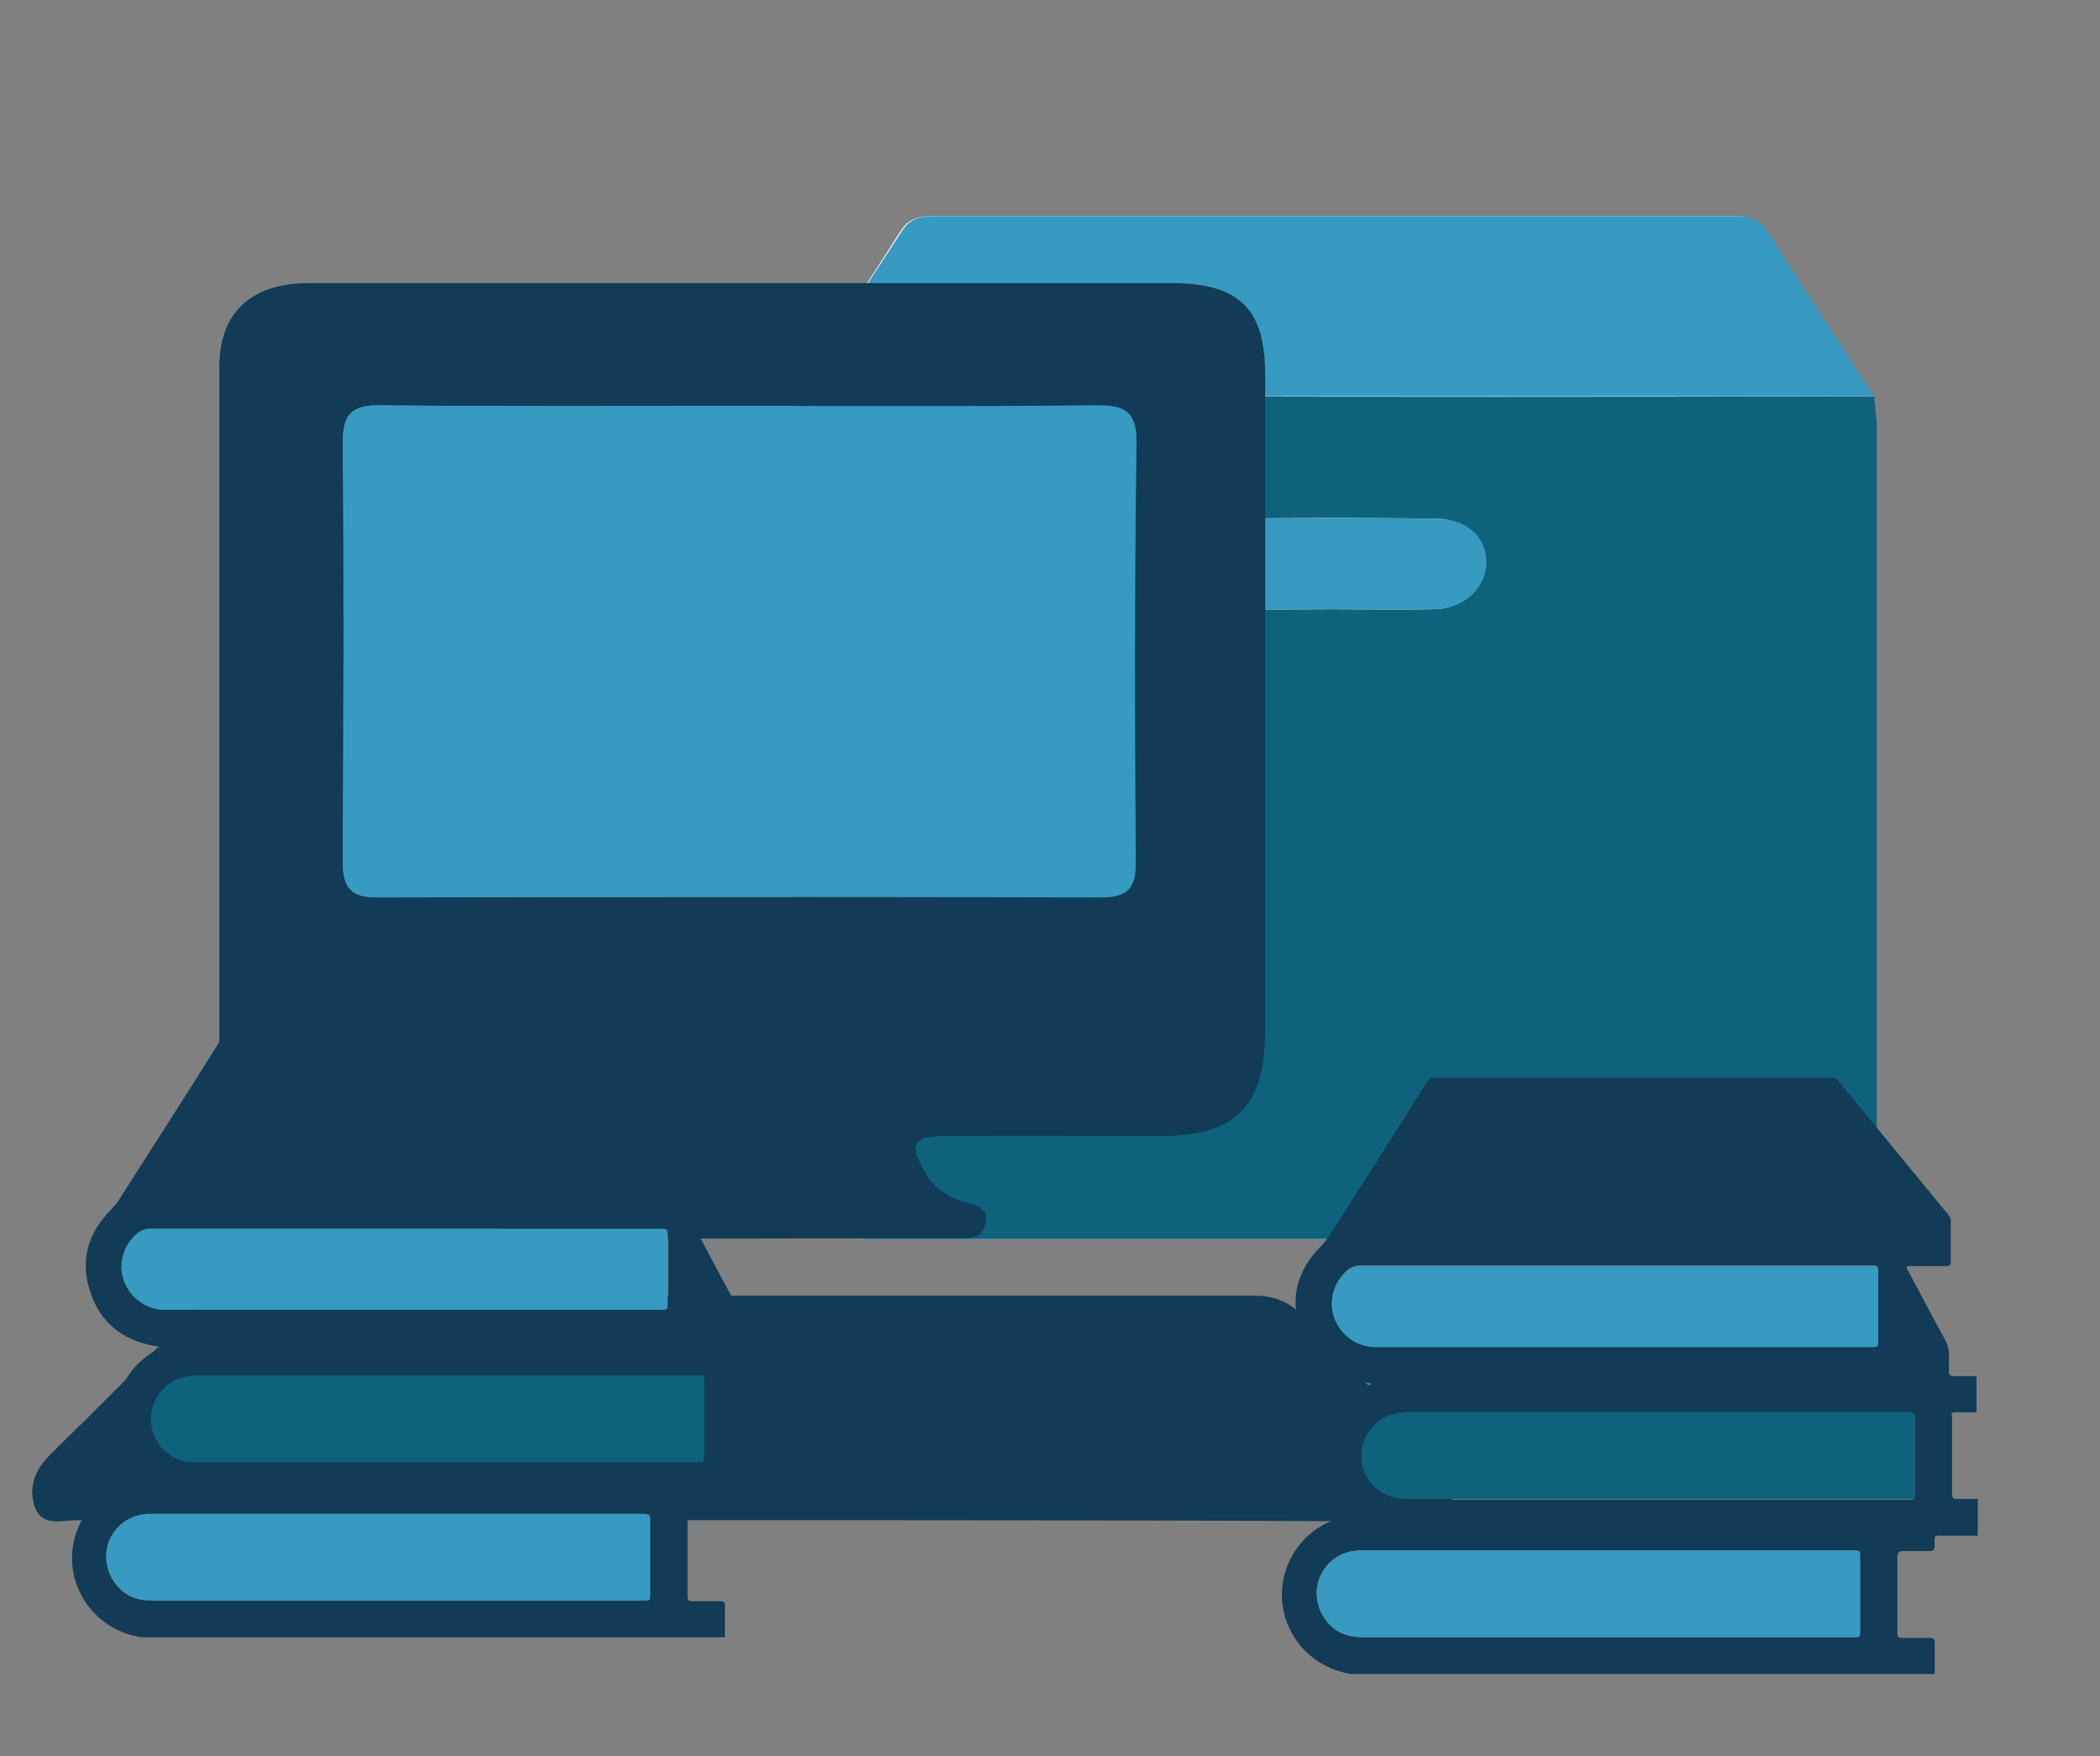<?xml version="1.0" encoding="utf-8"?>
<!-- Generator: Adobe Illustrator 24.0.1, SVG Export Plug-In . SVG Version: 6.00 Build 0)  -->
<svg version="1.1" id="Layer_1" xmlns="http://www.w3.org/2000/svg" xmlns:xlink="http://www.w3.org/1999/xlink" x="0px" y="0px"
	 viewBox="0 0 326.5 273" style="enable-background:new 0 0 326.5 273;" xml:space="preserve">
<rect x="0" y="0" width="326.5" height="273" fill="#808080" stroke="none"/>
<style type="text/css">
	.st0{fill:#FEFEFE;}
	.st1{fill:#0F627C;}
	.st2{fill:#369AC1;}
	.st3{fill:#113B56;}
</style>
<g id="AQW3BW_1_">
	<g>
		<path class="st0" d="M123.4,61.6c-0.1,1.5-0.4,2.9-0.4,4.4c0,38.1,0,76.2,0,114.3c0,9.1,3.2,12.3,12.2,12.3c47.9,0,95.9,0,143.8,0
			c9.8,0,12.7-3,12.7-12.8c0-37.8,0-75.6,0-113.3c0-1.6-0.2-3.3-0.4-4.9c-5.6-8.6-11.2-17.2-16.8-25.8c-1.1-1.7-2.6-2.2-4.6-2.2
			c-41.7,0-83.4,0-125.2,0c-2,0-3.5,0.5-4.6,2.2C134.6,44.4,129,53,123.4,61.6z"/>
		<path class="st1" d="M291.4,61.6c0.1,1.6,0.4,3.3,0.4,4.9c0,37.8,0,75.6,0,113.3c0,9.8-3,12.8-12.7,12.8c-47.9,0-95.9,0-143.8,0
			c-9.1,0-12.2-3.2-12.2-12.3c0-38.1,0-76.2,0-114.3c0-1.5,0.2-2.9,0.4-4.4c16.9,0,33.9,0,50.8,0C213.3,61.7,252.3,61.7,291.4,61.6z
			 M207,94.7c5.3,0,10.6,0.1,15.9,0c4.8-0.1,8.2-3.6,8-7.7c-0.2-3.8-3.3-6.4-8-6.4c-10.3-0.1-20.6-0.1-30.9,0c-5,0-8.2,2.7-8.3,6.6
			c-0.1,4.1,3.4,7.4,8.2,7.5C197.1,94.8,202,94.7,207,94.7z"/>
		<path class="st2" d="M291.4,61.6c-39,0-78.1,0-117.1,0c-16.9,0-33.9,0-50.8,0c5.6-8.6,11.2-17.2,16.8-25.8
			c1.1-1.7,2.6-2.2,4.6-2.2c41.7,0,83.4,0,125.2,0c2,0,3.5,0.5,4.6,2.2C280.1,44.4,285.8,53,291.4,61.6z"/>
		<path class="st2" d="M207,94.7c-5,0-10,0.1-14.9,0c-4.9-0.1-8.3-3.4-8.2-7.5c0.1-4,3.3-6.6,8.3-6.6c10.3,0,20.6-0.1,30.9,0
			c4.7,0,7.8,2.6,8,6.4c0.2,4.1-3.2,7.6-8,7.7C217.6,94.8,212.3,94.7,207,94.7z"/>
	</g>
</g>
<g id="UDifFS.tif">
	<g>
		<path class="st3" d="M182,44c-22.1,0-44.1,0-66.2,0c-22.6,0-45.1,0-67.7,0c-9.1,0-14,4.6-14,13.1c0,35.3,0,70.7,0,106
			c0,8.6,5,13.5,13.7,13.5c11.3,0.1,22.6-0.1,33.8,0.1c2.1,0,5.3-1.6,6.1,1.4c0.7,2.7-1.7,4.9-3.7,6.6c-0.9,0.7-2,1.2-3,1.8
			c-1.7,1-4.1,1.9-3.6,4.2c0.6,2.6,3.2,1.8,5.1,1.8c13.8,0.1,27.5,0,41.3,0c8.1,0,16.3,0,24.4,0c1.9,0,4.4,0.3,5-2.2
			c0.7-2.8-1.9-3-3.7-3.6c-2.5-0.8-4.4-2.2-5.7-4.5c-2.5-4.3-1.9-5.6,3-5.6c11.1-0.1,22.2,0,33.3,0c12,0,16.6-4.5,16.6-16.5
			c0-33.9,0-67.7,0-101.5C196.8,48,192.7,44,182,44z M176.6,134c0,4-1.2,5.5-5.4,5.5c-37.5-0.1-75-0.1-112.4,0
			c-4.1,0-5.5-1.3-5.5-5.5c0.1-21.7,0.2-43.4,0-65.2c0-4.3,1.2-5.8,5.7-5.8c18.7,0.2,37.5,0.1,56.2,0.1c18.6,0,37.1,0.1,55.7-0.1
			c4.3,0,5.8,1.3,5.8,5.7C176.4,90.6,176.4,112.3,176.6,134z"/>
		<path class="st2" d="M176.6,134c0,4-1.2,5.5-5.4,5.5c-37.5-0.1-75-0.1-112.4,0c-4.1,0-5.5-1.3-5.5-5.5c0.1-21.7,0.2-43.4,0-65.2
			c0-4.3,1.2-5.8,5.7-5.8c18.7,0.2,37.5,0.1,56.2,0.1c18.6,0,37.1,0.1,55.7-0.1c4.3,0,5.8,1.3,5.8,5.7
			C176.4,90.6,176.4,112.3,176.6,134z"/>
		<path class="st3" d="M114.9,236.3c-34.3,0-68.7,0-103,0c-2.3,0-5.4,1.1-6.5-2.1c-1-3,0-5.7,2.4-8.1c7.4-7.2,14.6-14.5,21.8-21.8
			c2-2.1,4.2-2.9,7.1-2.9c52.8,0,105.5,0,158.3,0c3,0,5.4,0.9,7.5,3.1c6.9,7.4,13.9,14.7,20.9,22c1.6,1.7,2.3,3.5,2.3,5.8
			c0,2.6-1.1,4.1-3.8,4.1c-1.7,0-3.3,0-5,0.1C183,236.3,148.9,236.3,114.9,236.3z"/>
	</g>
</g>
<g id="DEVYAB.tif">
	<g>
		<path class="st3" d="M304,219.5c1.1,0,2.2,0.1,3.3,0v-5.6c-1.2,0-2.4,0-3.6,0c-0.5,0-0.7-0.2-0.7-0.7c0-1,0-2,0-2.9
			c0-0.6-0.2-1.1-0.4-1.7c-2-3.6-3.9-7.3-5.9-11c-0.4-0.7-0.4-0.8,0.5-0.8c1.8,0,3.5,0,5.3,0c0.6,0,0.9-0.2,0.8-0.8c0-2,0-4.1,0-6.1
			c0-0.4-0.1-0.7-0.4-1.1c-5.7-6.9-11.4-13.9-17.1-20.8c-0.3-0.4-0.6-0.5-1.1-0.5c-20.6,0-41.1,0-61.7,0c-0.7,0-1,0.4-1.2,0.8
			c-5,8-10.1,15.9-15.2,23.9c-0.3,0.5-0.8,1-1.2,1.5c-3.6,3.6-4.9,7.9-3.3,12.7c1.5,4.8,5,7.6,9.9,8.5c0.4,0.1,0.7,0,1.2,0.2
			c-3.9,2-6.4,5.1-7,9.4c-0.7,4.3,0.8,8,4,11c-0.4,0.3-0.8,0.2-1.1,0.3c-5.6,1.1-9.7,6.2-9.8,11.9c-0.1,5.5,3.7,11.1,10.2,12.4
			c0.1,0,0.3,0.1,0.4,0.1h90.9c0-1.7,0-3.3,0-5c0-0.5-0.3-0.6-0.8-0.6h-4.1c-0.8,0-0.9-0.1-0.9-0.9c0-3.9,0-7.8,0-11.7
			c0-0.7,0.2-0.9,0.9-0.9c1.3,0,2.7,0,4,0c0.6,0,0.9-0.2,0.9-0.8c0-1.8-0.3-1.6,1.6-1.6c1.7,0,3.4,0,5.1,0V233c-1.1,0-2.2,0-3.3,0
			c-0.5,0-0.7-0.2-0.7-0.7c0-4,0-8.1,0-12.1C303.3,219.7,303.5,219.5,304,219.5z M207.5,204.9c-1-2.6-0.2-5.5,1.9-7.4
			c0.6-0.5,1.3-0.8,2.1-0.8c13.2,0,26.4,0,39.6,0h39.7c1.2,0,1.2,0,1.2,1.2v10.5c0,0.8,0,0.9-0.9,0.9c-25.8,0-51.5,0-77.3,0
			C211,209.3,208.5,207.6,207.5,204.9z M289.2,253.4c0,1.1,0,1.1-1.1,1.1h-21.6c-18.2,0-36.3,0-54.5,0c-1.9,0-3.7-0.4-5.1-1.8
			c-2-1.9-2.7-4.8-1.8-7.3c1-2.6,3.3-4.3,6.2-4.4c5.5,0,11,0,16.5,0c7.3,0,14.5,0,21.8,0h38c0.2,0,0.5,0,0.7,0c0.9,0,0.9,0,0.9,0.9
			V253.4z M297.7,232.4c0,0.5-0.2,0.7-0.7,0.7c-0.2,0-0.5,0-0.7,0h-39c-12.9,0-25.9,0-38.8,0c-3.2,0-5.8-2-6.6-4.9
			c-1.1-4,1.6-8,5.7-8.5c0.6-0.1,1.2-0.1,1.8-0.1h76.9c0.2,0,0.5,0,0.7,0c0.5,0,0.7,0.2,0.7,0.6V232.4z"/>
		<path class="st2" d="M289.2,242v11.4c0,1.1,0,1.1-1.1,1.1h-21.6c-18.2,0-36.3,0-54.5,0c-1.9,0-3.7-0.4-5.1-1.8
			c-2-1.9-2.7-4.8-1.8-7.3c1-2.6,3.3-4.3,6.2-4.4c5.5,0,11,0,16.5,0c7.3,0,14.5,0,21.8,0h38c0.2,0,0.5,0,0.7,0
			C289.2,241.1,289.2,241.1,289.2,242z"/>
		<path class="st1" d="M297.7,220.1v12.2c0,0.5-0.2,0.7-0.7,0.7c-0.2,0-0.5,0-0.7,0h-39c-12.9,0-25.9,0-38.8,0c-3.2,0-5.8-2-6.6-4.9
			c-1.1-4,1.6-8,5.7-8.5c0.6-0.1,1.2-0.1,1.8-0.1h76.9c0.2,0,0.5,0,0.7,0C297.4,219.5,297.7,219.7,297.7,220.1z"/>
		<path class="st2" d="M292,198v10.5c0,0.8,0,0.9-0.9,0.9c-25.8,0-51.5,0-77.3,0c-2.8,0-5.3-1.8-6.3-4.4c-1-2.6-0.2-5.5,1.9-7.4
			c0.6-0.5,1.3-0.8,2.1-0.8c13.2,0,26.4,0,39.6,0h39.7C292,196.8,292,196.8,292,198z"/>
	</g>
</g>
<g id="DEVYAB.tif_1_">
	<g>
		<path class="st3" d="M115.9,213.8c1.1,0,2.2,0.1,3.3,0v-5.6c-1.2,0-2.4,0-3.6,0c-0.5,0-0.7-0.2-0.7-0.7c0-1,0-2,0-2.9
			c0-0.6-0.2-1.1-0.4-1.7c-2-3.6-3.9-7.3-5.9-11c-0.4-0.7-0.4-0.8,0.5-0.8c1.8,0,3.5,0,5.3,0c0.6,0,0.9-0.2,0.8-0.8c0-2,0-4.1,0-6.1
			c0-0.4-0.1-0.7-0.4-1.1c-5.7-6.9-11.4-13.9-17.1-20.8c-0.3-0.4-0.6-0.5-1.1-0.5c-20.6,0-41.1,0-61.7,0c-0.7,0-1,0.4-1.2,0.8
			c-5,8-10.1,15.9-15.2,23.9c-0.3,0.5-0.8,1-1.2,1.5c-3.6,3.6-4.9,7.9-3.3,12.7c1.5,4.8,5,7.6,9.9,8.5c0.4,0.1,0.7,0,1.2,0.2
			c-3.9,2-6.4,5.1-7,9.4c-0.7,4.3,0.8,8,4,11c-0.4,0.3-0.8,0.2-1.1,0.3c-5.6,1.1-9.7,6.2-9.8,11.9c-0.1,5.5,3.7,11.1,10.2,12.4
			c0.1,0,0.3,0.1,0.4,0.1h90.9c0-1.7,0-3.3,0-5c0-0.5-0.3-0.6-0.8-0.6h-4.1c-0.8,0-0.9-0.1-0.9-0.9c0-3.9,0-7.8,0-11.7
			c0-0.7,0.2-0.9,0.9-0.9c1.3,0,2.7,0,4,0c0.6,0,0.9-0.2,0.9-0.8c0-1.8-0.3-1.6,1.6-1.6c1.7,0,3.4,0,5.1,0v-5.6c-1.1,0-2.2,0-3.3,0
			c-0.5,0-0.7-0.2-0.7-0.7c0-4,0-8.1,0-12.1C115.1,214,115.3,213.8,115.9,213.8z M19.4,199.2c-1-2.6-0.2-5.5,1.9-7.4
			c0.6-0.5,1.3-0.8,2.1-0.8c13.2,0,26.4,0,39.6,0h39.7c1.2,0,1.2,0,1.2,1.2v10.5c0,0.8,0,0.9-0.9,0.9c-25.8,0-51.5,0-77.3,0
			C22.8,203.6,20.4,201.8,19.4,199.2z M101.1,247.7c0,1.1,0,1.1-1.1,1.1H78.3c-18.2,0-36.3,0-54.5,0c-1.9,0-3.7-0.4-5.1-1.8
			c-2-1.9-2.7-4.8-1.8-7.3c1-2.6,3.3-4.3,6.2-4.4c5.5,0,11,0,16.5,0c7.3,0,14.5,0,21.8,0h38c0.2,0,0.5,0,0.7,0c0.9,0,0.9,0,0.9,0.9
			V247.7z M109.5,226.6c0,0.5-0.2,0.7-0.7,0.7c-0.2,0-0.5,0-0.7,0h-39c-12.9,0-25.9,0-38.8,0c-3.2,0-5.8-2-6.6-4.9
			c-1.1-4,1.6-8,5.7-8.5c0.6-0.1,1.2-0.1,1.8-0.1h76.9c0.2,0,0.5,0,0.7,0c0.5,0,0.7,0.2,0.7,0.6V226.6z"/>
		<path class="st2" d="M101.1,236.3v11.4c0,1.1,0,1.1-1.1,1.1H78.3c-18.2,0-36.3,0-54.5,0c-1.9,0-3.7-0.4-5.1-1.8
			c-2-1.9-2.7-4.8-1.8-7.3c1-2.6,3.3-4.3,6.2-4.4c5.5,0,11,0,16.5,0c7.3,0,14.5,0,21.8,0h38c0.2,0,0.5,0,0.7,0
			C101,235.4,101.1,235.4,101.1,236.3z"/>
		<path class="st1" d="M109.5,214.4v12.2c0,0.5-0.2,0.7-0.7,0.7c-0.2,0-0.5,0-0.7,0h-39c-12.9,0-25.9,0-38.8,0c-3.2,0-5.8-2-6.6-4.9
			c-1.1-4,1.6-8,5.7-8.5c0.6-0.1,1.2-0.1,1.8-0.1h76.9c0.2,0,0.5,0,0.7,0C109.3,213.7,109.5,213.9,109.5,214.4z"/>
		<path class="st2" d="M103.8,192.2v10.5c0,0.8,0,0.9-0.9,0.9c-25.8,0-51.5,0-77.3,0c-2.8,0-5.3-1.8-6.3-4.4c-1-2.6-0.2-5.5,1.9-7.4
			c0.6-0.5,1.3-0.8,2.1-0.8c13.2,0,26.4,0,39.6,0h39.7C103.8,191,103.8,191,103.8,192.2z"/>
	</g>
</g>
</svg>
